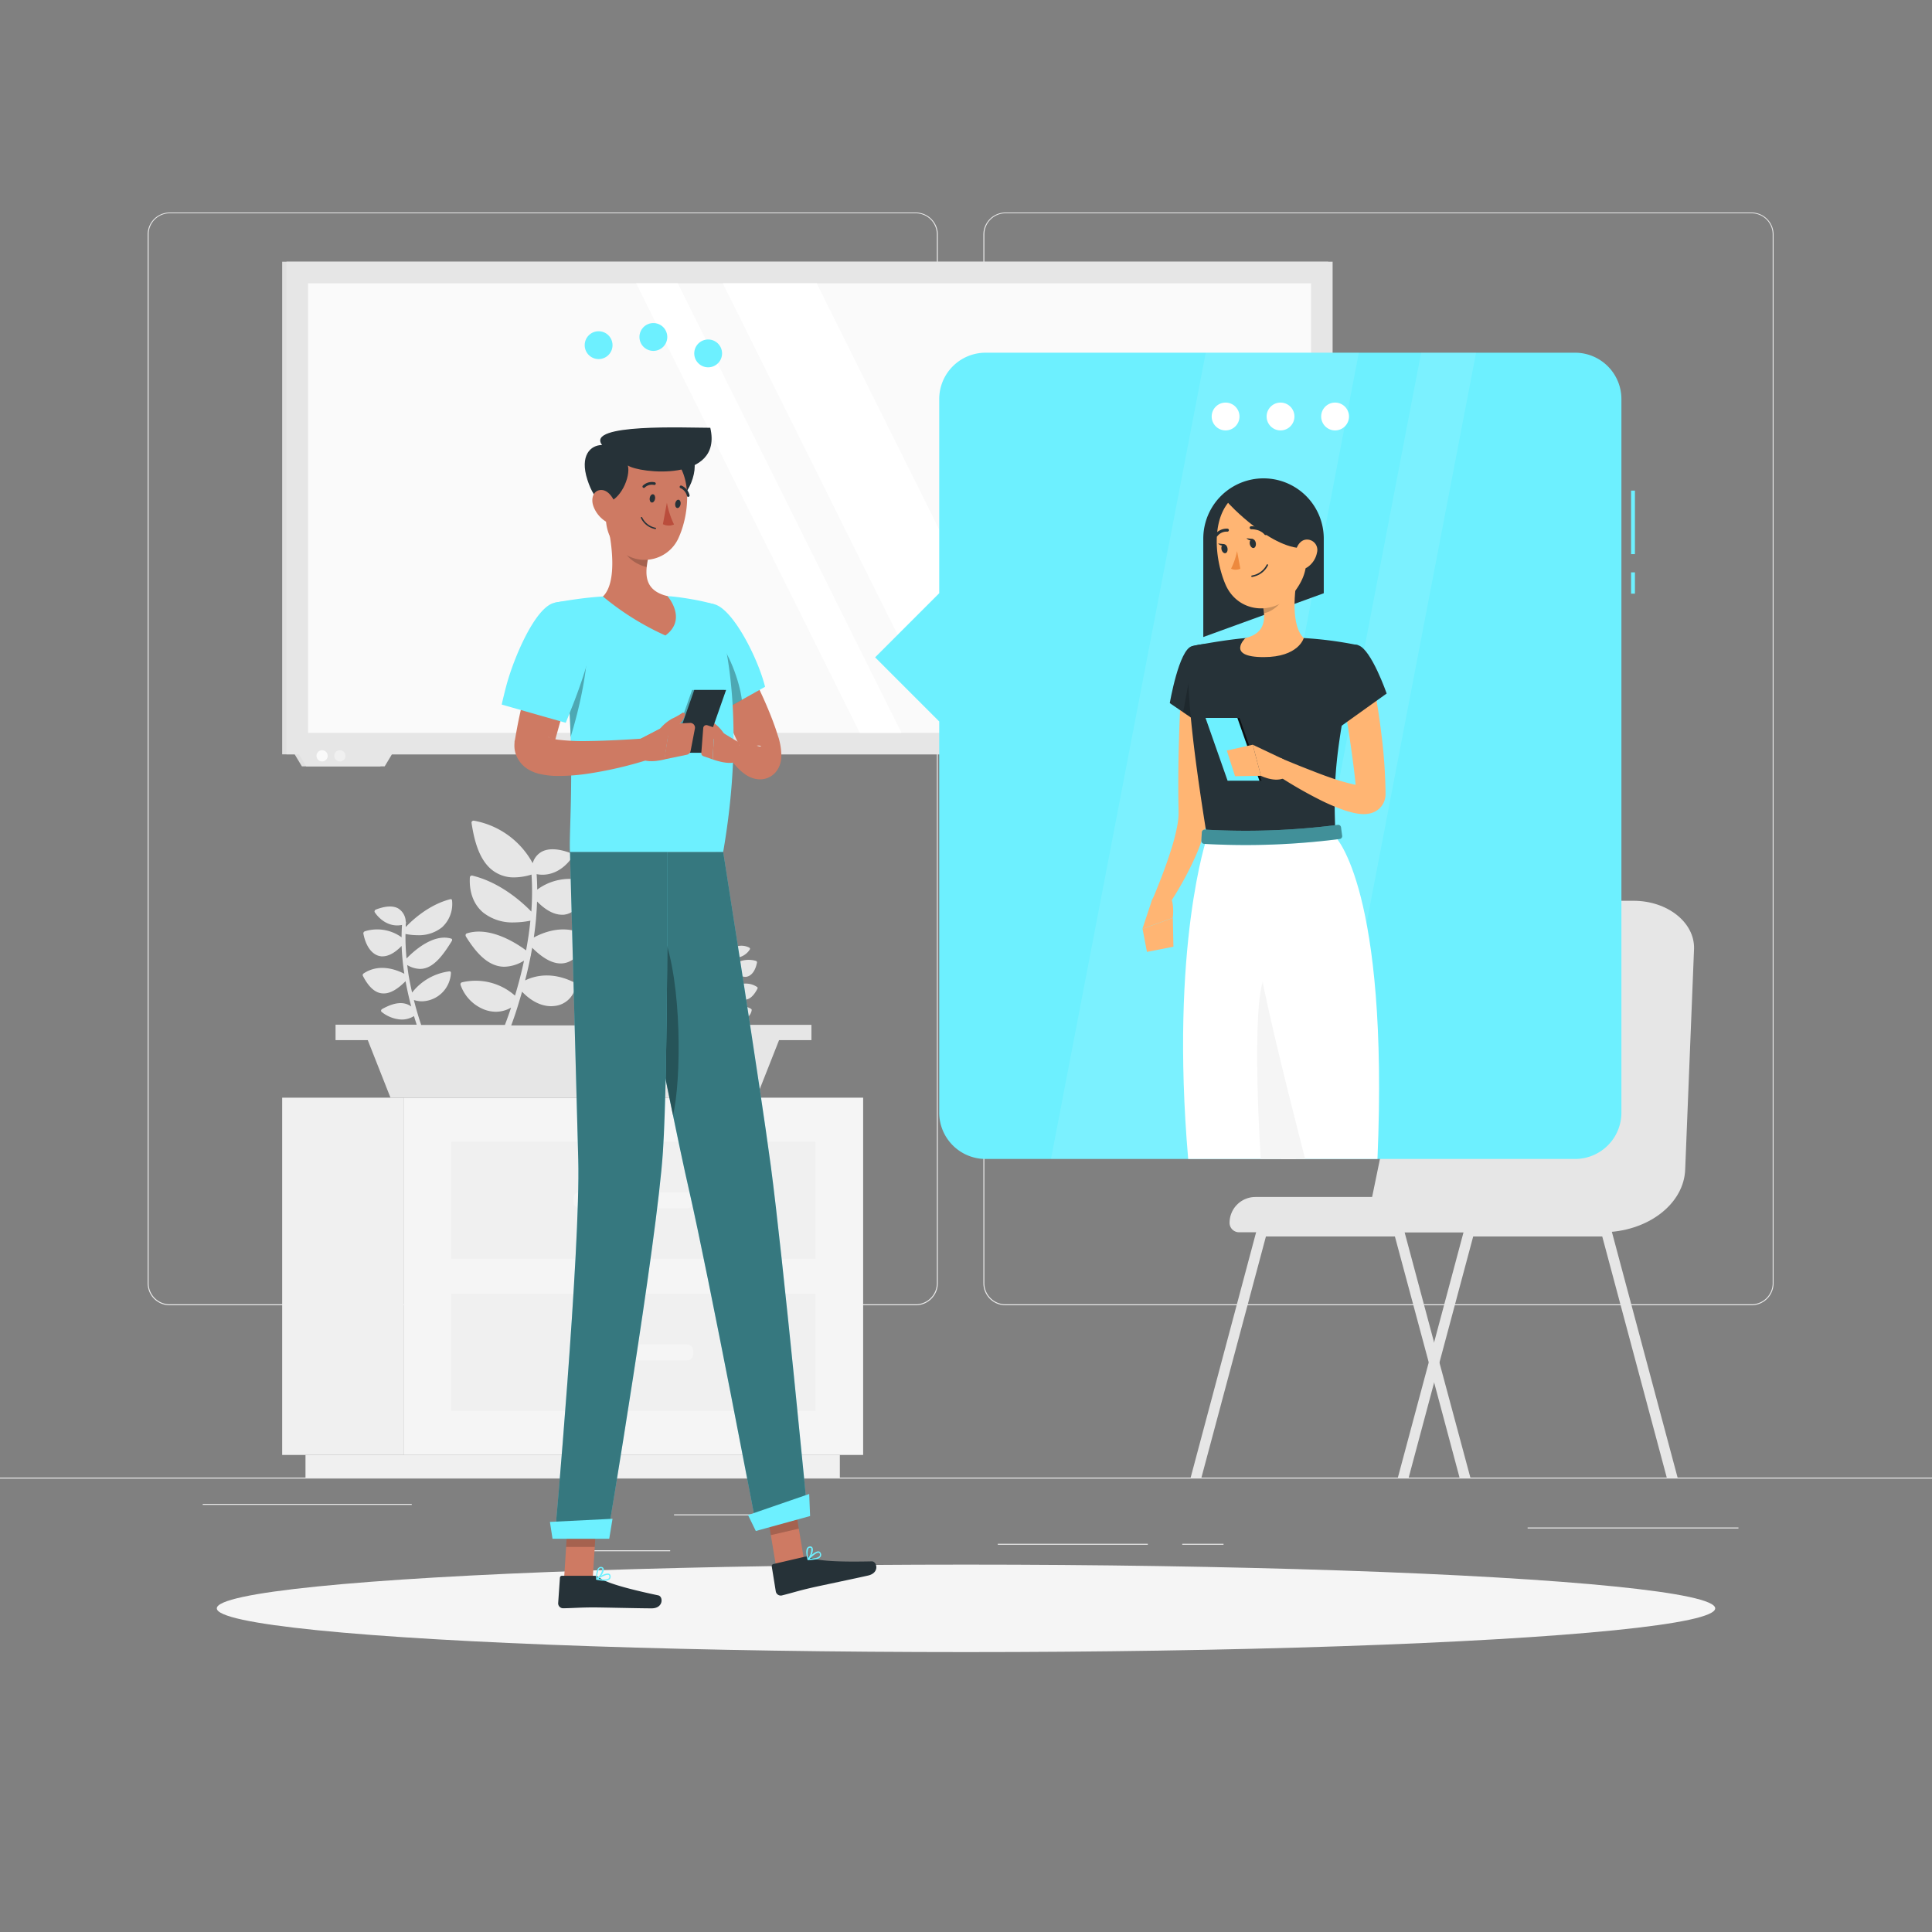 <svg xmlns="http://www.w3.org/2000/svg" viewBox="0 0 500 500"><rect x="0" y="0" width="500" height="500" fill="#808080" stroke="none"/><g id="freepik--background-complete--inject-10"><rect y="382.4" width="500" height="0.25" style="fill:#ebebeb"></rect><path d="M237,337.8H43.91a5.71,5.71,0,0,1-5.7-5.71V60.66A5.71,5.71,0,0,1,43.91,55H237a5.71,5.71,0,0,1,5.71,5.71V332.09A5.71,5.71,0,0,1,237,337.8ZM43.91,55.2a5.46,5.46,0,0,0-5.45,5.46V332.09a5.46,5.46,0,0,0,5.45,5.46H237a5.47,5.47,0,0,0,5.46-5.46V60.66A5.47,5.47,0,0,0,237,55.2Z" style="fill:#ebebeb"></path><path d="M453.31,337.8H260.21a5.72,5.72,0,0,1-5.71-5.71V60.66A5.72,5.72,0,0,1,260.21,55h193.1A5.71,5.71,0,0,1,459,60.66V332.09A5.71,5.71,0,0,1,453.31,337.8ZM260.21,55.2a5.47,5.47,0,0,0-5.46,5.46V332.09a5.47,5.47,0,0,0,5.46,5.46h193.1a5.47,5.47,0,0,0,5.46-5.46V60.66a5.47,5.47,0,0,0-5.46-5.46Z" style="fill:#ebebeb"></path><rect x="174.44" y="391.92" width="26" height="0.25" style="fill:#ebebeb"></rect><rect x="52.46" y="389.21" width="54.1" height="0.25" style="fill:#ebebeb"></rect><rect x="147.12" y="401.21" width="26.32" height="0.25" style="fill:#ebebeb"></rect><rect x="258.23" y="399.53" width="38.83" height="0.25" style="fill:#ebebeb"></rect><rect x="305.96" y="399.53" width="10.69" height="0.25" style="fill:#ebebeb"></rect><rect x="395.35" y="395.31" width="54.56" height="0.25" style="fill:#ebebeb"></rect><path d="M353.22,318.91H414.6c11.72,0,21.29-7.28,21.53-16.37l2.29-57c.18-6.82-6.89-12.42-15.68-12.42H384.26c-8,0-14.68,4.64-15.58,10.79Z" style="fill:#e6e6e6"></path><path d="M324.9,309.78h61.8v9.13H320.65a2.45,2.45,0,0,1-2.44-2.44h0A6.69,6.69,0,0,1,324.9,309.78Z" style="fill:#e6e6e6"></path><path d="M380.53,382.4h-2.8l-6.58-24.63-1.4-5.22L361,320H327.62l-16.7,62.43h-2.79l17-63.71a1.35,1.35,0,0,1,1.35-.85h35.64a1.34,1.34,0,0,1,1.34.85l7.66,28.62,1.39,5.24Z" style="fill:#e6e6e6"></path><path d="M434.16,382.4h-2.8L414.66,320h-33.4l-8.72,32.58-1.39,5.22-6.59,24.63h-2.8l8-29.85,1.4-5.24,7.65-28.62a1.34,1.34,0,0,1,1.34-.85h35.64a1.34,1.34,0,0,1,1.34.85Z" style="fill:#e6e6e6"></path><rect x="73.03" y="284.08" width="31.41" height="92.46" style="fill:#f0f0f0"></rect><rect x="79.06" y="376.54" width="138.29" height="5.86" style="fill:#f0f0f0"></rect><rect x="104.44" y="284.08" width="118.94" height="92.46" transform="translate(327.82 660.62) rotate(180)" style="fill:#f5f5f5"></rect><rect x="116.79" y="295.46" width="94.24" height="30.32" transform="translate(327.82 621.25) rotate(180)" style="fill:#f0f0f0"></rect><rect x="116.79" y="334.84" width="94.24" height="30.32" transform="translate(327.82 700) rotate(180)" style="fill:#f0f0f0"></rect><rect x="148.4" y="308.55" width="31.02" height="4.16" rx="1.59" style="fill:#f5f5f5"></rect><rect x="148.4" y="347.92" width="31.02" height="4.16" rx="1.59" style="fill:#f5f5f5"></rect><path d="M210,265.22H187q.3-.84.6-1.8a.19.19,0,0,0,0-.1q.18-.58.36-1.2a5,5,0,0,0,3.56,1.78l.39,0a2.93,2.93,0,0,0,2.63-2.47.37.37,0,0,0-.22-.37,6.55,6.55,0,0,0-6-.23c.24-.95.47-1.95.68-3a.22.22,0,0,0,0-.14c.06-.29.12-.59.17-.89,1.3,1.3,2.45,1.93,3.51,1.93h0c1.29,0,2.39-1,3.37-2.9a.35.35,0,0,0-.16-.43c-2.53-1.64-5.3-.52-6.52.14.11-.77.21-1.56.28-2.36h0v0c.06-.67.1-1.34.13-2a4.41,4.41,0,0,0,3,1.63l.23,0c1.41-.13,2.49-1.53,2.9-3.72a.37.37,0,0,0-.07-.26.42.42,0,0,0-.23-.16,6.69,6.69,0,0,0-5.85,1.06c0-.64,0-1.28-.08-1.92a4.37,4.37,0,0,0,.7.07,4.63,4.63,0,0,0,3.69-2.19.28.28,0,0,0,0-.28.38.38,0,0,0-.23-.2,4.35,4.35,0,0,0-3.55-.15,2.4,2.4,0,0,0-1.09,1.4,10.26,10.26,0,0,0-7.21-5.21.24.24,0,0,0-.23.06.23.23,0,0,0-.07.23c.33,2.13.94,4.73,2.8,6a4.32,4.32,0,0,0,2.45.71,7.44,7.44,0,0,0,2.12-.35,32.86,32.86,0,0,1,0,4.55,16,16,0,0,0-7.23-4.42.25.25,0,0,0-.33.22,5.08,5.08,0,0,0,1.63,4.31,5.78,5.78,0,0,0,3.82,1.22,10.51,10.51,0,0,0,2-.21c-.13,1.25-.31,2.48-.53,3.65-1.14-.84-4.4-3-7.27-2.1a.25.25,0,0,0-.16.17.33.33,0,0,0,0,.25c1.26,2,2.44,3.15,3.71,3.54a3.48,3.48,0,0,0,1,.15,4.8,4.8,0,0,0,2.41-.75c-.34,1.56-.72,3-1.11,4.3a7.35,7.35,0,0,0-6.52-1.63.24.24,0,0,0-.17.33,5,5,0,0,0,2.86,3,4,4,0,0,0,1.5.29,3.77,3.77,0,0,0,1.86-.5l-.37,1.08H166.83c-.48-2.25-1-4.83-1.31-7.67a7.36,7.36,0,0,0,2.37.39,9.24,9.24,0,0,0,5.16-1.69c2.55-1.74,4.34-4.47,4.44-6.81a.34.34,0,0,0-.42-.37c-5.89.6-10.06,4.38-11.81,6.28a81.44,81.44,0,0,1-.43-8.16,6.83,6.83,0,0,0,3.66,1.19,5.91,5.91,0,0,0,1.75-.27c3.14-1,6-4.41,8.68-8a.57.57,0,0,0,.12-.42.32.32,0,0,0-.23-.27c-5.23-1.61-11.82,3.92-13.95,5.9a64.86,64.86,0,0,1,.58-7.27,18.41,18.41,0,0,0,3.54.36,12,12,0,0,0,7.52-2.34,10.57,10.57,0,0,0,3.95-7.95c0-.28-.2-.44-.51-.36-6.46,1.61-11.88,6.1-14.17,8.22.07-.43.15-.87.24-1.31a.48.48,0,0,0,0-.3c0-1.87-.6-3.23-1.82-3.92-1.44-.81-3.65-.7-6.55.35a.83.83,0,0,0-.43.35.51.51,0,0,0,0,.46,7.21,7.21,0,0,0,6.21,3.91,7.86,7.86,0,0,0,1.4-.15q-.34,1.83-.57,3.66c-1.51-1.25-5-3.23-10.6-1.81a.77.77,0,0,0-.42.27.6.6,0,0,0-.16.42c.28,4,2,6.52,4.52,6.74h.36c1.33,0,3.35-.61,6-3.07a71.64,71.64,0,0,0-.21,8.24c-2.08-1.18-7-3.21-12-.12a.64.64,0,0,0-.34.71c1.36,3.52,3.16,5.23,5.5,5.23h.06c1.95,0,4.21-1.22,6.89-3.63.16,2.64.43,5.16.77,7.5-2-1.55-4.77-1.3-8.68.73a.84.84,0,0,0-.39.42.39.39,0,0,0,.07.43,8.91,8.91,0,0,0,5.69,2.31,7.48,7.48,0,0,0,3.76-1c.18,1,.37,1.94.55,2.85H132.3c.64-1.72,1.34-3.73,2-6a.73.73,0,0,0,.06-.21q.38-1.22.75-2.52c2.3,2.42,4.94,3.75,7.5,3.75a7.52,7.52,0,0,0,.82-.05A6.13,6.13,0,0,0,149,255a.81.81,0,0,0-.46-.78c-5.85-2.92-10.38-1.6-12.64-.49.51-2,1-4.1,1.43-6.29a.56.56,0,0,0,.06-.29c.12-.62.23-1.24.34-1.87,2.74,2.72,5.17,4.06,7.39,4.06h0c2.71,0,5-2,7.09-6.11a.75.75,0,0,0-.33-.9c-5.34-3.46-11.16-1.1-13.73.29.24-1.63.44-3.29.59-5,0,0,0,0,0,0s0-.06,0-.08c.12-1.4.2-2.81.25-4.24,2.69,2.74,4.89,3.43,6.41,3.43l.49,0c3-.3,5.24-3.23,6.1-7.85a.71.71,0,0,0-.14-.53.88.88,0,0,0-.49-.34,14.14,14.14,0,0,0-12.33,2.22c0-1.34-.06-2.69-.15-4a8.64,8.64,0,0,0,1.48.15c4.94,0,7.63-4.4,7.75-4.61a.62.62,0,0,0,0-.58.92.92,0,0,0-.49-.44c-3.18-1.17-5.7-1.27-7.47-.3a4.94,4.94,0,0,0-2.29,2.95,21.65,21.65,0,0,0-15.17-11,.57.57,0,0,0-.5.13.51.51,0,0,0-.15.48c.69,4.48,2,10,5.91,12.57a9,9,0,0,0,5.15,1.49,15.75,15.75,0,0,0,4.46-.73,71.17,71.17,0,0,1-.05,9.58c-2.25-2.32-7.91-7.51-15.22-9.3a.52.52,0,0,0-.69.47c-.21,3.85,1,7,3.41,9.05a12.16,12.16,0,0,0,8,2.58,22.36,22.36,0,0,0,4.25-.45c-.26,2.64-.65,5.22-1.11,7.69-2.39-1.78-9.27-6.3-15.3-4.41a.49.49,0,0,0-.34.34.69.69,0,0,0,.1.53c2.66,4.27,5.14,6.64,7.82,7.45a7.05,7.05,0,0,0,2.13.32,10.05,10.05,0,0,0,5.06-1.58c-.7,3.27-1.51,6.33-2.34,9.06a15.4,15.4,0,0,0-13.71-3.45.52.52,0,0,0-.37.69,10.56,10.56,0,0,0,6,6.31,8.61,8.61,0,0,0,3.15.62,7.84,7.84,0,0,0,3.92-1.08c-.56,1.69-1.1,3.18-1.6,4.49H109c-.64-1.91-1.3-4.08-1.89-6.45a7,7,0,0,0,2.11.34,7.7,7.7,0,0,0,7.48-7.43.35.35,0,0,0-.41-.32,14.49,14.49,0,0,0-9.64,5.49c-.51-2.25-1-4.65-1.26-7.13a6.64,6.64,0,0,0,3.32,1,4.87,4.87,0,0,0,1.51-.24c2.64-.84,4.79-3.85,6.72-7a.47.47,0,0,0,.06-.36.33.33,0,0,0-.23-.24c-4.74-1.4-9.9,3.43-11.56,5.15a58,58,0,0,1-.27-6.35,16.63,16.63,0,0,0,3.13.32,9.55,9.55,0,0,0,6.33-2.05,8.17,8.17,0,0,0,2.59-6.95.35.35,0,0,0-.48-.31c-5.48,1.41-9.73,5.33-11.51,7.19,0-.39,0-.77.07-1.15a.37.37,0,0,0-.07-.26,4.14,4.14,0,0,0-2-3.43c-1.35-.71-3.26-.61-5.69.31a.56.56,0,0,0-.33.31.39.39,0,0,0,0,.39c.1.16,2.14,3.42,5.85,3.42a6.57,6.57,0,0,0,1.21-.13c-.07,1.07-.11,2.13-.11,3.2A10.78,10.78,0,0,0,94.47,241a.61.61,0,0,0-.33.24.48.48,0,0,0-.1.37c.67,3.5,2.42,5.7,4.68,5.89H99c1.16,0,2.86-.54,4.94-2.69a62.05,62.05,0,0,0,.7,7.2c-1.94-1-6.43-2.8-10.51-.1a.51.51,0,0,0-.23.62c1.58,3.07,3.33,4.57,5.37,4.57h.06c1.69,0,3.54-1.07,5.63-3.17.42,2.31.92,4.51,1.47,6.55-1.87-1.35-4.3-1.14-7.5.64a.59.59,0,0,0-.3.36.39.39,0,0,0,.11.38,8.84,8.84,0,0,0,5.22,2,6.1,6.1,0,0,0,3.18-.9c.23.77.47,1.52.7,2.23h-21v4h8.34l5.87,14.87h94.7l5.87-14.87H210Z" style="fill:#e6e6e6"></path><polygon points="343.75 67.74 73.03 67.74 73.03 195.22 76.26 195.22 78.13 198.34 98.43 198.34 100.3 195.22 343.75 195.22 343.75 67.74" style="fill:#e0e0e0"></polygon><polygon points="344.88 67.74 74.15 67.74 74.15 195.22 77.38 195.22 79.26 198.34 99.55 198.34 101.43 195.22 344.88 195.22 344.88 67.74" style="fill:#e6e6e6"></polygon><rect x="151.35" y="1.7" width="116.33" height="259.57" transform="translate(341 -78.03) rotate(90)" style="fill:#fafafa"></rect><polygon points="269.24 189.65 211.36 73.32 187.05 73.32 244.92 189.65 269.24 189.65" style="fill:#fff"></polygon><polygon points="233.29 189.65 175.41 73.32 164.63 73.32 222.51 189.65 233.29 189.65" style="fill:#fff"></polygon><circle cx="83.36" cy="195.61" r="1.45" style="fill:#fafafa"></circle><circle cx="87.96" cy="195.61" r="1.45" style="fill:#f0f0f0"></circle></g><g id="freepik--Shadow--inject-10"><ellipse id="freepik--path--inject-10" cx="250" cy="416.24" rx="193.89" ry="11.32" style="fill:#f5f5f5"></ellipse></g><g id="freepik--character-2--inject-10"><rect x="422.12" y="148.13" width="1" height="5.51" style="fill:#6DF0FF"></rect><rect x="422.12" y="126.97" width="1" height="16.44" style="fill:#6DF0FF"></rect><path d="M407.62,91.28H255.07a12,12,0,0,0-12,12v50.25l-16.59,16.59,16.59,16.6V287.94a12,12,0,0,0,12,12H407.62a12,12,0,0,0,12-12V103.28A12,12,0,0,0,407.62,91.28Z" style="fill:#6DF0FF"></path><polygon points="311.61 299.94 272 299.94 312.05 91.28 351.66 91.28 311.61 299.94" style="fill:#fff;opacity:0.1"></polygon><polygon points="341.96 299.94 327.75 299.94 367.79 91.28 382 91.28 341.96 299.94" style="fill:#fff;opacity:0.1"></polygon><path d="M342.59,139.39a15.59,15.59,0,1,0-31.18,0v25.47l31.18-11.33Z" style="fill:#263238"></path><path d="M314.17,177.2l-1.45,29.39-.16,3.73a22.54,22.54,0,0,1-.7,4.32,46.22,46.22,0,0,1-2.69,7.48,84.89,84.89,0,0,1-7.53,13.24l-3.61-2c1.85-4.45,3.67-9,5.07-13.52a49.9,49.9,0,0,0,1.67-6.66,17.35,17.35,0,0,0,.25-3l-.06-3.66q-.07-7.47.16-14.91c.13-5,.35-9.9.7-14.87Z" style="fill:#ffb573"></path><path d="M308.48,167.23c-3.38.86-5.74,14.74-5.74,14.74l9.3,6.33s8.91-14,6.32-17.72C315.66,166.71,313.4,166,308.48,167.23Z" style="fill:#263238"></path><polygon points="308.78 170.33 306.19 184.32 311.41 187.87 308.78 170.33" style="opacity:0.2"></polygon><path d="M298,233.32l-2.34,7.05,7.84-2.82s.82-5.19-1.88-7.25l-.76.3A4.15,4.15,0,0,0,298,233.32Z" style="fill:#ffb573"></path><polygon points="296.83 246.35 303.68 245.01 303.53 237.55 295.69 240.37 296.83 246.35" style="fill:#ffb573"></polygon><path d="M308.48,167.23s-3.91,1.37,3.91,49.41h33.25c-.56-13.53-.57-21.88,5.89-49.65a97.21,97.21,0,0,0-14.12-1.86,105.58,105.58,0,0,0-15.1,0C315.83,165.72,308.48,167.23,308.48,167.23Z" style="fill:#263238"></path><polygon points="318.26 202.05 326.5 202.05 320.79 185.8 312.56 185.8 318.26 202.05" style="opacity:0.7"></polygon><polygon points="317.7 202.05 325.94 202.05 320.23 185.8 311.99 185.8 317.7 202.05" style="fill:#6DF0FF"></polygon><path d="M335.92,148.13c-.95,4.86-1.91,13.76,1.49,17,0,0-1.32,4.93-10.35,4.93-9.93,0-4.75-4.93-4.75-4.93,5.42-1.29,5.28-5.31,4.34-9.09Z" style="fill:#ffb573"></path><path d="M332.14,151.36,326.65,156a14.92,14.92,0,0,1,.47,2.68c2.07-.3,4.91-2.57,5.13-4.74A7.17,7.17,0,0,0,332.14,151.36Z" style="opacity:0.2"></path><path d="M337.33,136c1,8.06,1.58,11.45-1.69,16.29-4.92,7.28-15,6.73-18.42-.88-3-6.85-4.14-18.89,3.08-23.51A11.08,11.08,0,0,1,337.33,136Z" style="fill:#ffb573"></path><path d="M317.61,129.86c-.05.17,12,13,20.5,11.95,1.78-2.67.95-11.06-2.27-12.84s-8-4.28-11.23-3.72S317.61,129.86,317.61,129.86Z" style="fill:#263238"></path><path d="M312.39,216.64s-9.65,28-4.89,83.3h27.84c2-30,1.4-83.3,1.4-83.3Z" style="fill:#fff"></path><path d="M345.64,216.64H321.59s6.09,55.93,10,83.3h24.9C359.45,230.3,345.64,216.64,345.64,216.64Z" style="fill:#fff"></path><path d="M326.28,299.94s-2.39-36.08.5-45.86c2.83,14.56,11,45.86,11,45.86Z" style="fill:#f5f5f5"></path><path d="M325,140.5c.12.65-.13,1.24-.55,1.32s-.87-.39-1-1,.13-1.24.55-1.32S324.89,139.85,325,140.5Z" style="fill:#263238"></path><path d="M317.67,141.86c.12.65-.13,1.24-.55,1.31s-.87-.38-1-1,.13-1.24.55-1.32S317.55,141.21,317.67,141.86Z" style="fill:#263238"></path><path d="M316.88,140.82l-1.65-.16S316.26,141.73,316.88,140.82Z" style="fill:#263238"></path><path d="M320.15,142.61a17.77,17.77,0,0,1-1.55,4.57,2.86,2.86,0,0,0,2.4,0Z" style="fill:#ed893e"></path><path d="M325,149.07a6.26,6.26,0,0,1-.95.25.19.19,0,0,1-.22-.15.2.2,0,0,1,.15-.23,5.21,5.21,0,0,0,3.83-2.79.19.19,0,1,1,.35.15A5.39,5.39,0,0,1,325,149.07Z" style="fill:#263238"></path><path d="M340.85,142.94a5.93,5.93,0,0,1-2.44,3.82c-1.72,1.18-3.25-.19-3.33-2.16-.08-1.77.72-4.53,2.71-4.92A2.67,2.67,0,0,1,340.85,142.94Z" style="fill:#ffb573"></path><path d="M327.68,138.46a.41.41,0,0,1-.44-.13c-1.09-1.43-3.39-1.36-3.42-1.36a.4.4,0,0,1-.4-.38.39.39,0,0,1,.37-.4c.11,0,2.74-.08,4.07,1.67a.38.38,0,0,1-.08.54Z" style="fill:#263238"></path><path d="M314.84,138.87a.36.36,0,0,1-.38-.07.37.37,0,0,1,0-.54,3.86,3.86,0,0,1,3.24-1.44.38.38,0,0,1,.33.43.39.39,0,0,1-.43.34h0a3,3,0,0,0-2.55,1.17A.36.36,0,0,1,314.84,138.87Z" style="fill:#263238"></path><path d="M355.36,176.52c.95,4.68,1.65,9.29,2.21,14a133.64,133.64,0,0,1,1,14.22v.45s0,.32,0,.5a4.14,4.14,0,0,1-.06.66,5.07,5.07,0,0,1-1.59,2.95,5.27,5.27,0,0,1-2.42,1.22,7.4,7.4,0,0,1-1.69.17,12.31,12.31,0,0,1-2.42-.31c-.7-.15-1.35-.34-2-.53A51.79,51.79,0,0,1,341.6,207a110.66,110.66,0,0,1-12.25-7.19l2-3.64c2.11.86,4.24,1.76,6.37,2.59s4.24,1.68,6.37,2.41A53.84,53.84,0,0,0,350.3,203c.5.11,1,.2,1.41.25a4.34,4.34,0,0,0,1,0c.11,0,.12,0,0,0a1.91,1.91,0,0,0-.88.47,2.62,2.62,0,0,0-.81,1.42l0,.23s0,.2,0,.07l0-.42c-.38-4.45-1-9-1.65-13.46s-1.46-9.05-2.23-13.48Z" style="fill:#ffb573"></path><path d="M351.53,167c3.34,1,7.34,12.48,7.34,12.48l-12.93,9.25s-4.71-9.58-3.31-13.89C344.09,170.35,347.73,165.83,351.53,167Z" style="fill:#263238"></path><path d="M324.22,139.46l-1.65-.16S323.6,140.37,324.22,139.46Z" style="fill:#263238"></path><path d="M332.2,196.52l-8-3.79,2.12,8.05s4.71,2.35,7-.17Z" style="fill:#ffb573"></path><polygon points="317.5 194.24 319.63 200.88 326.33 200.78 324.21 192.73 317.5 194.24" style="fill:#ffb573"></polygon><path d="M346.71,217.13a190.24,190.24,0,0,1-35.08,1.26.76.76,0,0,1-.71-.79c0-.73.08-1.46.11-2.19a.74.74,0,0,1,.78-.71,186.59,186.59,0,0,0,34.42-1.23.75.75,0,0,1,.83.64c.09.73.19,1.46.29,2.19A.74.74,0,0,1,346.71,217.13Z" style="fill:#6DF0FF"></path><path d="M346.71,217.13a190.24,190.24,0,0,1-35.08,1.26.76.76,0,0,1-.71-.79c0-.73.08-1.46.11-2.19a.74.74,0,0,1,.78-.71,186.59,186.59,0,0,0,34.42-1.23.75.75,0,0,1,.83.64c.09.73.19,1.46.29,2.19A.74.74,0,0,1,346.71,217.13Z" style="opacity:0.4"></path><path d="M335,107.79a3.6,3.6,0,1,1-3.6-3.6A3.6,3.6,0,0,1,335,107.79Z" style="fill:#fff"></path><circle cx="317.18" cy="107.79" r="3.6" style="fill:#fff"></circle><path d="M349.12,107.79a3.6,3.6,0,1,1-3.6-3.6A3.6,3.6,0,0,1,349.12,107.79Z" style="fill:#fff"></path></g><g id="freepik--character-1--inject-10"><polygon points="200.86 405.49 208.1 403.81 205.27 386.88 198.03 388.56 200.86 405.49" style="fill:#ce7a63"></polygon><path d="M208.29,402.88l-8.13,1.89a.54.54,0,0,0-.43.62l1.05,6.51a1.31,1.31,0,0,0,1.56,1c2.82-.7,4.13-1.18,7.71-2,2.2-.51,11.61-2.46,14.64-3.16s2.28-3.68.93-3.66c-6.05.13-13.58.11-16-1A2.09,2.09,0,0,0,208.29,402.88Z" style="fill:#263238"></path><polygon points="198.03 388.57 205.27 386.88 206.73 395.61 199.48 397.29 198.03 388.57" style="opacity:0.2"></polygon><path d="M187.16,220.47s9.54,60.35,12.34,81.4c3.07,23.05,9.55,90.47,9.55,90.47L195.93,396s-12.43-65.34-17.55-87.75c-5.56-24.32-17.71-87.74-17.71-87.74Z" style="fill:#6DF0FF"></path><path d="M187.16,220.47s9.54,60.35,12.34,81.4c3.07,23.05,9.55,90.47,9.55,90.47L195.93,396s-12.43-65.34-17.55-87.75c-5.56-24.32-17.71-87.74-17.71-87.74Z" style="opacity:0.5"></path><path d="M171.6,241.67c5,12.79,4.72,38.08,2.57,47-3-14.63-6.48-32.13-9.15-45.74C166,239.43,168.55,233.89,171.6,241.67Z" style="opacity:0.3"></path><polygon points="195.6 396.22 209.65 392.35 209.42 386.64 193.59 392.1 195.6 396.22" style="fill:#6DF0FF"></polygon><path d="M211.14,403.55a9.66,9.66,0,0,1-2,.19.17.17,0,0,1-.16-.11.19.19,0,0,1,0-.18c.2-.22,1.93-2.09,2.9-1.95a.66.66,0,0,1,.5.39.94.94,0,0,1,0,1A2,2,0,0,1,211.14,403.55Zm-1.58-.17c1.35,0,2.3-.3,2.56-.71a.62.62,0,0,0,0-.63.3.3,0,0,0-.24-.2C211.35,401.77,210.28,402.66,209.56,403.38Z" style="fill:#6DF0FF"></path><path d="M209.19,403.73h-.08a.15.15,0,0,1-.12-.11c0-.09-.66-2.13-.09-3a.89.89,0,0,1,.66-.4.65.65,0,0,1,.73.37c.34.75-.4,2.5-1,3.1Zm.33-3.15a.52.52,0,0,0-.33.23,3.87,3.87,0,0,0,0,2.4,3.55,3.55,0,0,0,.75-2.48c0-.09-.13-.19-.38-.17Z" style="fill:#6DF0FF"></path><path d="M187.56,163.1c1.16,1.61,2.12,3.08,3.1,4.66s1.9,3.12,2.77,4.72a106.25,106.25,0,0,1,4.86,9.87c.72,1.69,1.43,3.4,2.05,5.15.33.87.61,1.76.9,2.65.14.47.3.83.43,1.38s.26,1.08.35,1.7a15.25,15.25,0,0,1,.19,2.19,9,9,0,0,1-.16,1.68,6.16,6.16,0,0,1-1.28,2.71,5.33,5.33,0,0,1-1.66,1.31,5.19,5.19,0,0,1-1.75.54,5.7,5.7,0,0,1-2.23-.18,7.1,7.1,0,0,1-2.16-1,13.55,13.55,0,0,1-2.47-2.2,20.1,20.1,0,0,1-1.85-2.4l3.7-4.16a29.61,29.61,0,0,0,4.26,1.48c.24,0,.47,0,.29-.12a1.57,1.57,0,0,0-.91-.11,3.48,3.48,0,0,0-1.14.33,3.82,3.82,0,0,0-1.95,2.4c-.07.26-.08.35-.12.36s-.13-.18-.25-.4l-.41-.83c-.15-.28-.32-.73-.48-1.09-.33-.76-.63-1.52-1-2.27-.68-1.51-1.39-3-2.15-4.51-1.52-3-3.15-5.93-4.85-8.84-.86-1.45-1.73-2.9-2.62-4.33s-1.81-2.9-2.65-4.17Z" style="fill:#ce7a63"></path><path d="M184.77,156.35c-7.36-1.71-11.83,3-9.63,12.21a140.91,140.91,0,0,0,5,15.53c.43,1.14.83,2.16,1.16,3L198,177.75C196.2,170.44,189.69,157.5,184.77,156.35Z" style="fill:#6DF0FF"></path><path d="M185.08,165.08c-4.44-4,.1,12.12,2,18.8l4.91-2.74C191.47,176.51,188.49,168.13,185.08,165.08Z" style="opacity:0.3"></path><polygon points="145.98 408.67 153.39 408.67 154.49 391.5 147.08 391.5 145.98 408.67" style="fill:#ce7a63"></polygon><path d="M153.79,407.81h-8.33a.53.53,0,0,0-.55.51l-.46,6.59a1.29,1.29,0,0,0,1.29,1.31c2.9-.05,4.28-.22,7.95-.22,2.25,0,11.83.24,14.94.24s3.05-3.08,1.73-3.36c-5.9-1.25-13.22-3-15.3-4.61A2,2,0,0,0,153.79,407.81Z" style="fill:#263238"></path><polygon points="147.08 391.5 154.49 391.5 153.92 400.35 146.51 400.35 147.08 391.5" style="opacity:0.2"></polygon><path d="M172.69,220.47s.25,56.28-1.12,77.5c-1.5,23.25-14.45,100.25-14.45,100.25H143.54s6.75-75.13,6.11-98.14c-.69-25-2.14-79.61-2.14-79.61Z" style="fill:#6DF0FF"></path><path d="M172.69,220.47s.25,56.28-1.12,77.5c-1.5,23.25-14.45,100.25-14.45,100.25H143.54s6.75-75.13,6.11-98.14c-.69-25-2.14-79.61-2.14-79.61Z" style="opacity:0.5"></path><polygon points="142.99 398.22 157.67 398.22 158.52 393.06 142.32 393.87 142.99 398.22" style="fill:#6DF0FF"></polygon><path d="M156.41,409.1a9.51,9.51,0,0,1-2-.26.2.2,0,0,1-.13-.14.17.17,0,0,1,.08-.17c.23-.17,2.34-1.6,3.25-1.25a.64.64,0,0,1,.39.49,1,1,0,0,1-.22.94A2,2,0,0,1,156.41,409.1Zm-1.5-.51c1.32.26,2.3.22,2.65-.13a.62.62,0,0,0,.13-.61.32.32,0,0,0-.19-.25C157,407.41,155.77,408,154.91,408.59Z" style="fill:#6DF0FF"></path><path d="M154.47,408.84l-.08,0a.19.19,0,0,1-.09-.14c0-.09-.16-2.22.6-2.94a.83.83,0,0,1,.73-.24.66.66,0,0,1,.62.52c.17.81-.95,2.36-1.69,2.8Zm1-3a.5.5,0,0,0-.37.15,3.89,3.89,0,0,0-.51,2.35,3.55,3.55,0,0,0,1.29-2.25c0-.1-.08-.22-.33-.25Z" style="fill:#6DF0FF"></path><path d="M187.16,220.47H147.51c-.25-3.54.66-15.06.16-29.73A187.75,187.75,0,0,0,144,158.4c-.17-.8-.35-1.59-.53-2.39,0,0,2-.41,4.89-.83,2.4-.35,5.4-.71,8.34-.85a147.89,147.89,0,0,1,16.85,0c2.59.24,5.12.67,7.13,1.06,2.58.52,4.1,1,4.1,1S194.36,178.78,187.16,220.47Z" style="fill:#6DF0FF"></path><path d="M187.7,190.39a10.6,10.6,0,0,0-2.7-3.1,17.09,17.09,0,0,1-2.11-1.43.49.49,0,0,0-.78.33c-.08.58.16,1.53,1.58,2.91.11,1.83,2.8,3.85,2.8,3.85Z" style="fill:#ce7a63"></path><polygon points="181.65 194.81 173.41 194.81 179.11 178.56 187.35 178.56 181.65 194.81" style="opacity:0.3"></polygon><polygon points="182.21 194.81 173.97 194.81 179.67 178.56 187.91 178.56 182.21 194.81" style="fill:#263238"></polygon><path d="M147.67,190.74A187.75,187.75,0,0,0,144,158.4c2.65-.23,7.18,0,7.9,4.31C152.66,167.31,151.55,178.13,147.67,190.74Z" style="opacity:0.3"></path><path d="M151.22,165.41,147,179.85l-2.09,7.21-1,3.6-.5,1.79-.24.9,0,.11c0,.06,0,0,0,0a1.28,1.28,0,0,0,0-.19,2.77,2.77,0,0,0,0-.56,3.32,3.32,0,0,0-.51-1.33,2.1,2.1,0,0,0-.61-.6c-.26-.14-.09,0,.19.13a11.13,11.13,0,0,0,2.66.58,55.86,55.86,0,0,0,7,.3c4.85-.06,9.91-.34,14.86-.68l1.1,5.46a101,101,0,0,1-15.28,3.59,52.77,52.77,0,0,1-8.23.66,20.75,20.75,0,0,1-4.85-.57,9.68,9.68,0,0,1-3.26-1.44,7.14,7.14,0,0,1-1.93-2,6.91,6.91,0,0,1-1.15-3.1,7.68,7.68,0,0,1,0-1.51c0-.22,0-.44.09-.66l.07-.4.18-1,.35-1.91c.24-1.27.5-2.54.78-3.8.54-2.52,1.1-5,1.73-7.53,1.23-5,2.6-9.9,4.18-14.84Z" style="fill:#ce7a63"></path><path d="M143.46,156c-4.94,1.15-10.48,14.16-12.43,21.47-.33,1.25-.59,2.32-.79,3.14-.26,1.08-.4,1.73-.4,1.73l16.57,4.72c.34-.82.76-1.84,1.2-3a140.31,140.31,0,0,0,5.28-15.53C155.24,159.34,150.84,154.3,143.46,156Z" style="fill:#6DF0FF"></path><path d="M172.74,154.27c-4.89-1.16-5.72-4.19-5.37-7.52a20,20,0,0,1,.41-2.48l-6.1-5.1-4.48-3.74c1.21,5.43,2.54,15.32-1.16,18.94a70.15,70.15,0,0,0,16.17,10.09C178,160.21,172.74,154.27,172.74,154.27Z" style="fill:#ce7a63"></path><path d="M167.78,144.27a20,20,0,0,0-.41,2.48c-2.28-.46-5.73-2.5-6-5.08a10.31,10.31,0,0,1,.35-2.5Z" style="opacity:0.2"></path><path d="M179.21,118.21c2.13,3.38-1.89,13.11-7,12.41S175.19,111.79,179.21,118.21Z" style="fill:#263238"></path><path d="M157.65,124.48c-.9,7.33-1.81,11.56,1.12,16A9.6,9.6,0,0,0,175.7,139c2.75-6.17,3.77-17.11-2.71-21.5A9.76,9.76,0,0,0,157.65,124.48Z" style="fill:#ce7a63"></path><path d="M156.8,130.1c3.75-.47,6.46-6.72,5.69-9.64,2.76,2,24.67,4.54,21.33-9.75-6.25,0-32.33-1.17-28,4.46-3,0-5.84,2.72-3.8,9C154.08,130.63,156.8,130.1,156.8,130.1Z" style="fill:#263238"></path><path d="M153.59,131.06a7.85,7.85,0,0,0,3.42,4.05c2,1.11,3.2-.72,2.78-3-.37-2.07-1.87-5.14-4-5.29S152.79,128.9,153.59,131.06Z" style="fill:#ce7a63"></path><path d="M168.15,128.84c-.11.59.11,1.13.49,1.21s.78-.33.89-.92-.11-1.13-.49-1.21S168.26,128.25,168.15,128.84Z" style="fill:#263238"></path><path d="M174.75,130.25c-.11.59.11,1.14.49,1.22s.78-.33.89-.92-.11-1.13-.49-1.21S174.86,129.67,174.75,130.25Z" style="fill:#263238"></path><path d="M172.59,130.1a22.41,22.41,0,0,0,1.85,5.63,3.38,3.38,0,0,1-2.88-.07Z" style="fill:#ba4d3c"></path><path d="M168.88,136.74a5.12,5.12,0,0,1-3-2.67.18.18,0,1,1,.33-.13,4.89,4.89,0,0,0,3.43,2.64.17.17,0,0,1,.14.21.18.18,0,0,1-.21.13A5.92,5.92,0,0,1,168.88,136.74Z" style="fill:#263238"></path><path d="M166.51,126.25a.35.35,0,0,1-.12-.59,3.39,3.39,0,0,1,3.07-.84.36.36,0,0,1,.24.44.37.37,0,0,1-.44.24,2.68,2.68,0,0,0-2.4.68A.35.35,0,0,1,166.51,126.25Z" style="fill:#263238"></path><path d="M178,128.57a.32.32,0,0,1-.22-.23,2.93,2.93,0,0,0-1.65-2,.34.34,0,0,1-.21-.45.35.35,0,0,1,.44-.22h0a3.6,3.6,0,0,1,2.09,2.47.35.35,0,0,1-.24.43A.3.3,0,0,1,178,128.57Z" style="fill:#263238"></path><path d="M165.44,191.38l7.92-4.1L172,196.53s-6.51,1.79-7.12-1.64Z" style="fill:#ce7a63"></path><path d="M170.84,188.58a10.82,10.82,0,0,1,3.2-2.64,15.61,15.61,0,0,0,2.53-1.44.49.49,0,0,1,.72.44,4.72,4.72,0,0,1-2.27,3c-.42,1.79-3.42,3.36-3.42,3.36Z" style="fill:#ce7a63"></path><path d="M179.84,188.56l-1.11,5.77a1.26,1.26,0,0,1-1,1l-5.8,1.2,1.41-9.17,5.21-.27A1.23,1.23,0,0,1,179.84,188.56Z" style="fill:#ce7a63"></path><polyline points="164.83 194.89 165.44 191.38 173.36 187.28" style="fill:#ce7a63"></polyline><path d="M191.21,192.14l-6.31-3.82-.46,8.21s6.65,2.55,7.32-.88Z" style="fill:#ce7a63"></path><path d="M182,188.41l-.5,6.47a.8.8,0,0,0,.54.82l2.39.83.46-8.21-1.82-.62A.81.81,0,0,0,182,188.41Z" style="fill:#ce7a63"></path><path d="M172.69,87.21a3.6,3.6,0,1,1-3.6-3.6A3.6,3.6,0,0,1,172.69,87.21Z" style="fill:#6DF0FF"></path><path d="M158.52,89.33a3.6,3.6,0,1,1-3.6-3.6A3.6,3.6,0,0,1,158.52,89.33Z" style="fill:#6DF0FF"></path><circle cx="183.27" cy="91.46" r="3.6" style="fill:#6DF0FF"></circle></g></svg>